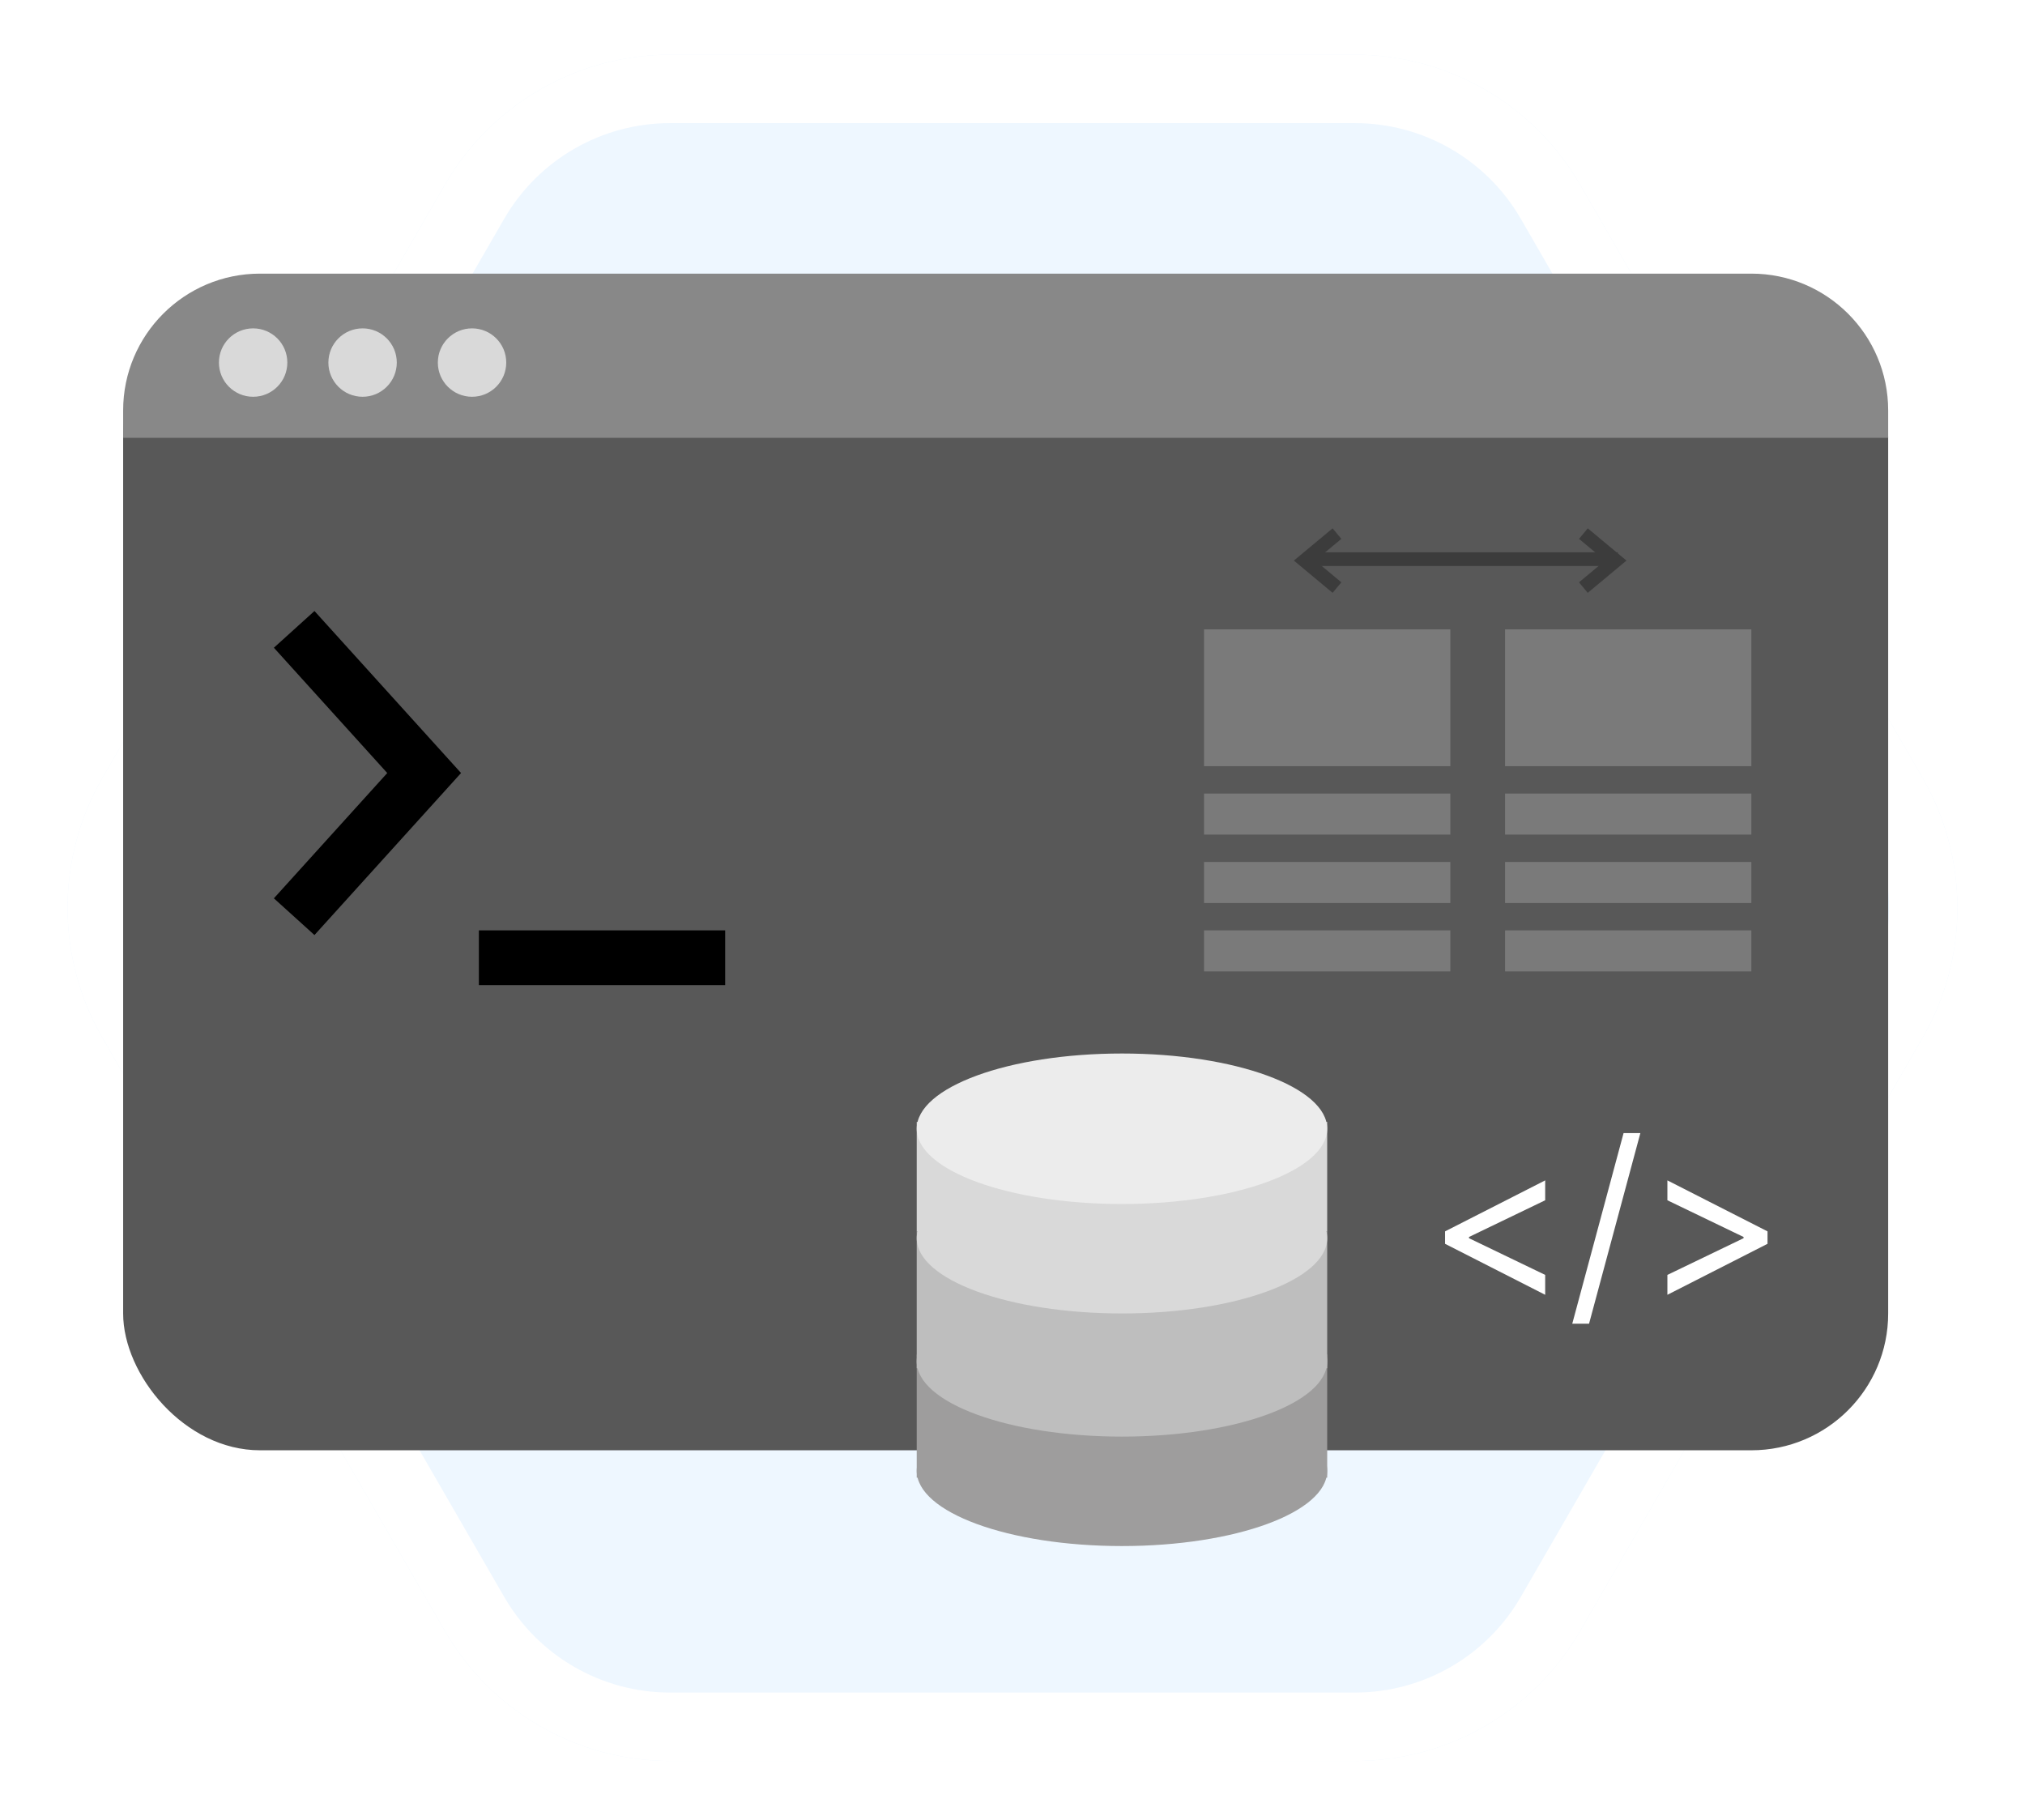 <svg width="148" height="133" viewBox="0 0 148 133" fill="none" xmlns="http://www.w3.org/2000/svg">
<g filter="url(#filter0_d_19_83)">
<path d="M140.515 52.854C143.909 58.732 143.909 65.975 140.515 71.854L115.485 115.208C112.091 121.086 105.818 124.708 99.03 124.708L48.97 124.708C42.182 124.708 35.909 121.086 32.515 115.208L7.485 71.854C4.091 65.975 4.091 58.732 7.485 52.854L32.515 9.5C35.909 3.621 42.182 -4.53805e-06 48.97 -4.24133e-06L99.03 -2.05311e-06C105.818 -1.75639e-06 112.091 3.621 115.485 9.5L140.515 52.854Z" fill="#EEF7FF"/>
<path d="M138.35 70.604L113.32 113.958C110.372 119.063 104.925 122.208 99.03 122.208L48.97 122.208C43.075 122.208 37.628 119.063 34.68 113.958L9.65 70.604C6.702 65.499 6.702 59.209 9.65 54.104L34.68 10.75C37.628 5.645 43.075 2.5 48.97 2.5L99.03 2.5C104.925 2.5 110.372 5.645 113.32 10.75L138.35 54.104C141.298 59.209 141.298 65.499 138.35 70.604Z" stroke="white" stroke-width="5"/>
</g>
<g filter="url(#filter1_d_19_83)">
<rect x="9" y="20" width="129" height="84" rx="10" fill="#585858"/>
</g>
<path d="M9 30C9 24.477 13.477 20 19 20H128C133.523 20 138 24.477 138 30V32H9V30Z" fill="#888888"/>
<circle cx="18.5" cy="26.5" r="2.5" fill="#D9D9D9"/>
<circle cx="34.5" cy="26.5" r="2.5" fill="#D9D9D9"/>
<circle cx="26.5" cy="26.5" r="2.5" fill="#D9D9D9"/>
<path d="M105.614 90.909V90L112.932 86.273V87.727L107.318 90.432L107.364 90.341V90.568L107.318 90.477L112.932 93.182V94.636L105.614 90.909ZM119.888 82.818L116.138 96.75H114.911L118.661 82.818H119.888ZM129.182 90.909L121.864 94.636V93.182L127.477 90.477L127.432 90.568V90.341L127.477 90.432L121.864 87.727V86.273L129.182 90V90.909Z" fill="white"/>
<path d="M21.5 46L31 56.5L21.5 67" stroke="black" stroke-width="4"/>
<line x1="35" y1="70" x2="53" y2="70" stroke="black" stroke-width="4"/>
<ellipse cx="82" cy="107.5" rx="15" ry="5.5" fill="#9E9D9D"/>
<rect x="67" y="99" width="30" height="9" fill="#9E9D9D"/>
<ellipse cx="82" cy="99.5" rx="15" ry="5.5" fill="#BEBEBE"/>
<rect x="67" y="90" width="30" height="10" fill="#BEBEBE"/>
<ellipse cx="82" cy="90.5" rx="15" ry="5.5" fill="#D9D9D9"/>
<rect x="67" y="82" width="30" height="8" fill="#D9D9D9"/>
<ellipse cx="82" cy="82.5" rx="15" ry="5.5" fill="#ECECEC"/>
<line x1="95.346" y1="40.868" x2="118.242" y2="40.868" stroke="#3C3C3C"/>
<path d="M97.715 39L95.346 40.972L97.715 42.946" stroke="#3C3C3C"/>
<path d="M115.724 39L118.092 40.972L115.723 42.946" stroke="#3C3C3C"/>
<rect x="88" y="46" width="18" height="10" fill="#7A7A7A"/>
<rect x="110" y="46" width="18" height="10" fill="#7A7A7A"/>
<rect x="88" y="58" width="18" height="3" fill="#7A7A7A"/>
<rect x="110" y="58" width="18" height="3" fill="#7A7A7A"/>
<rect x="88" y="68" width="18" height="3" fill="#7A7A7A"/>
<rect x="110" y="68" width="18" height="3" fill="#7A7A7A"/>
<rect x="88" y="63" width="18" height="3" fill="#7A7A7A"/>
<rect x="110" y="63" width="18" height="3" fill="#7A7A7A"/>
<defs>
<filter id="filter0_d_19_83" x="0.939" y="0" width="146.121" height="132.708" filterUnits="userSpaceOnUse" color-interpolation-filters="sRGB">
<feFlood flood-opacity="0" result="BackgroundImageFix"/>
<feColorMatrix in="SourceAlpha" type="matrix" values="0 0 0 0 0 0 0 0 0 0 0 0 0 0 0 0 0 0 127 0" result="hardAlpha"/>
<feOffset dy="4"/>
<feGaussianBlur stdDeviation="2"/>
<feComposite in2="hardAlpha" operator="out"/>
<feColorMatrix type="matrix" values="0 0 0 0 0 0 0 0 0 0 0 0 0 0 0 0 0 0 0.25 0"/>
<feBlend mode="normal" in2="BackgroundImageFix" result="effect1_dropShadow_19_83"/>
<feBlend mode="normal" in="SourceGraphic" in2="effect1_dropShadow_19_83" result="shape"/>
</filter>
<filter id="filter1_d_19_83" x="7" y="20" width="133" height="88" filterUnits="userSpaceOnUse" color-interpolation-filters="sRGB">
<feFlood flood-opacity="0" result="BackgroundImageFix"/>
<feColorMatrix in="SourceAlpha" type="matrix" values="0 0 0 0 0 0 0 0 0 0 0 0 0 0 0 0 0 0 127 0" result="hardAlpha"/>
<feOffset dy="2"/>
<feGaussianBlur stdDeviation="1"/>
<feComposite in2="hardAlpha" operator="out"/>
<feColorMatrix type="matrix" values="0 0 0 0 0 0 0 0 0 0 0 0 0 0 0 0 0 0 0.25 0"/>
<feBlend mode="normal" in2="BackgroundImageFix" result="effect1_dropShadow_19_83"/>
<feBlend mode="normal" in="SourceGraphic" in2="effect1_dropShadow_19_83" result="shape"/>
</filter>
</defs>
</svg>
